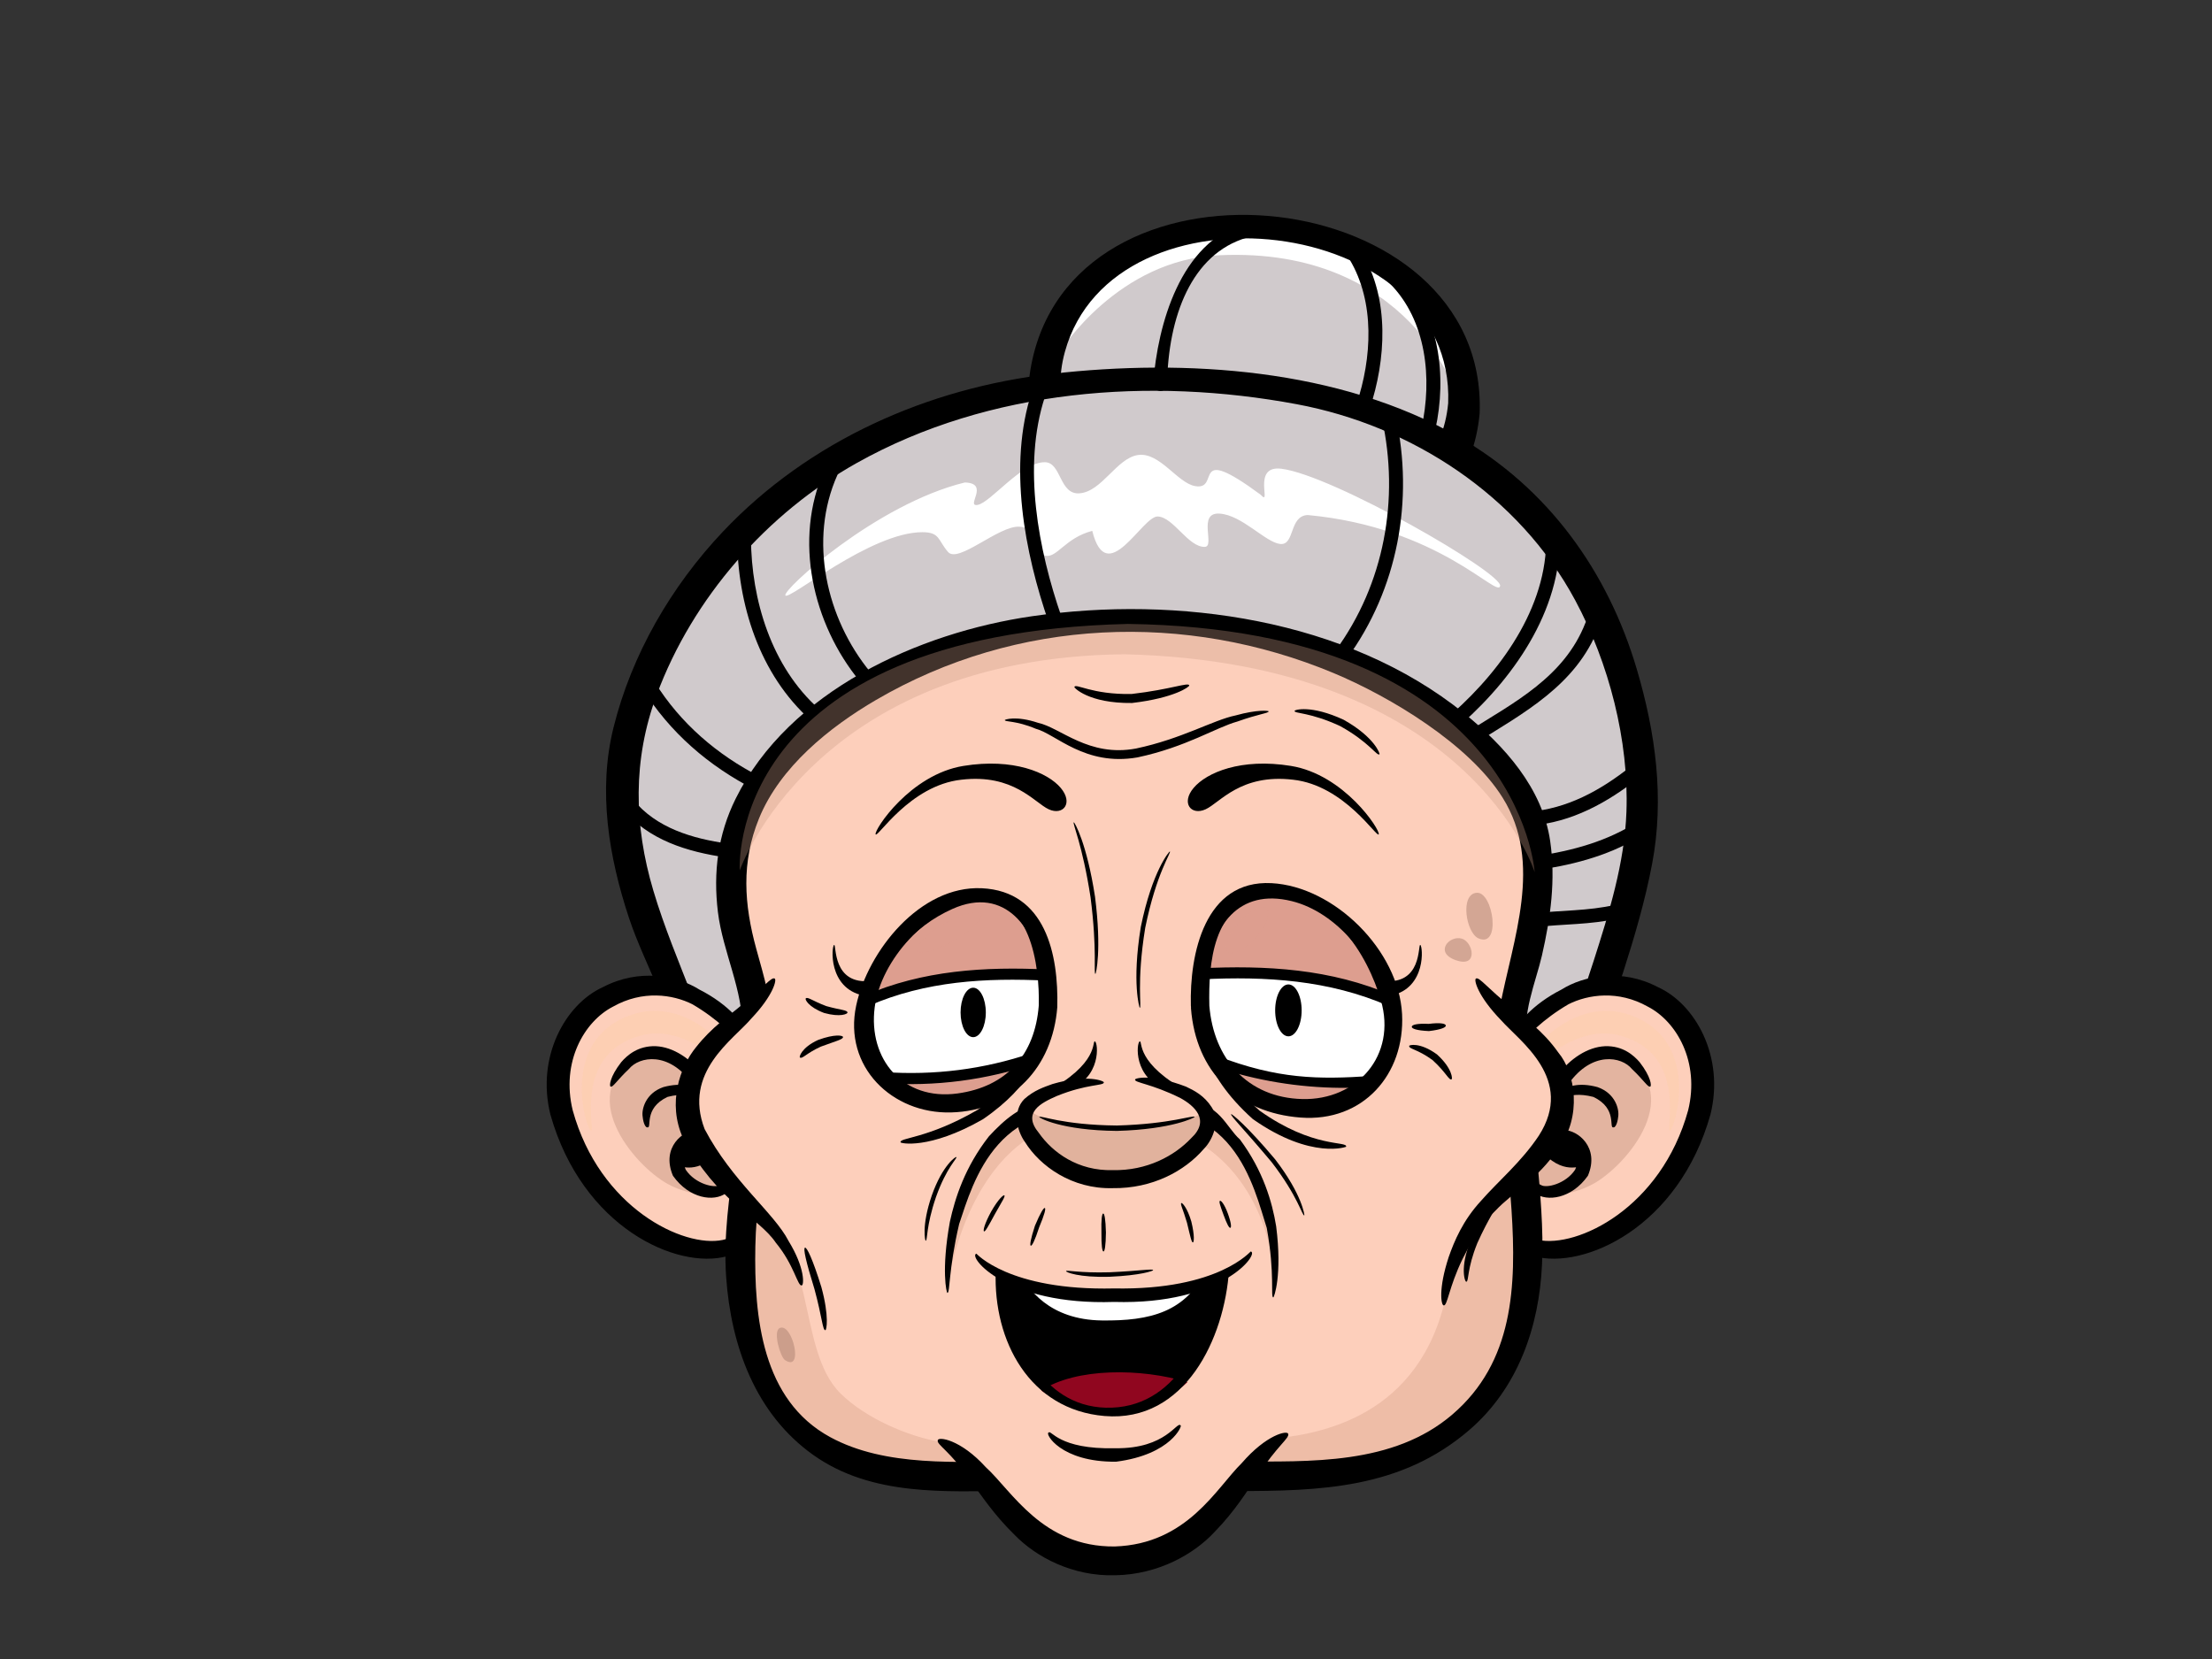 <?xml version="1.0" encoding="utf-8"?>
<!-- Generator: Adobe Illustrator 17.0.0, SVG Export Plug-In . SVG Version: 6.00 Build 0)  -->
<!DOCTYPE svg PUBLIC "-//W3C//DTD SVG 1.1//EN" "http://www.w3.org/Graphics/SVG/1.1/DTD/svg11.dtd">
<svg version="1.1" id="Layer_1" xmlns="http://www.w3.org/2000/svg" xmlns:xlink="http://www.w3.org/1999/xlink" x="0px" y="0px"
	 width="800px" height="600px" viewBox="0 0 800 600" enable-background="new 0 0 800 600" xml:space="preserve">
<rect x="0" y="0" width="800" height="600" fill="#333333" stroke="none"/>
<g>
	<g>
		<g>
			<path fill="#D0CACC" d="M529.445,149.009c-1.924,31.153-37.46,54.317-79.364,51.724c-41.908-2.586-74.322-29.941-72.398-61.098
				c1.925-31.153,31.894-58.688,79.615-55.736C505.009,86.843,531.367,117.852,529.445,149.009z"/>
			<path fill="#FFFFFF" d="M383.582,126.859c0,0,20.787-33.081,57.379-34.545c69.091-3.22,86.069,50.94,86.069,50.94
				s-2.927-56.208-70.552-60.6C388.852,78.263,383.582,126.859,383.582,126.859z"/>
			<g>
				<path fill="none" d="M529.445,149.009c-1.924,31.153-37.46,54.317-79.364,51.724c-41.908-2.586-74.322-29.941-72.398-61.098
					c1.925-31.153,31.894-58.688,79.615-55.736C505.009,86.843,531.367,117.852,529.445,149.009z"/>
				<path d="M373.463,129.652c-20.026,88.211,153.489,107.786,161.668,19.896C538.346,66.163,391.544,49.982,373.463,129.652z
					 M443.528,191.716c-31.544-3.59-68.267-28.649-58.387-64.496c17.572-63.745,141.254-49.879,138.612,18.603
					C520.245,183.592,475.01,195.296,443.528,191.716z"/>
			</g>
		</g>
		<g>
			<path fill="#D0CACC" d="M251.664,384.738c-0.84-20.215-36.221-70.761-24.427-119.615c11.792-48.86,63.18-126.171,186.166-126.171
				c124.168,0,167.631,57.938,179.427,132.911c7.303,46.418-20.213,90.134-17.692,107.824"/>
			<path fill="#D0CACC" d="M280.303,296.145c-21.385-0.75-43.419-10.028-53.53-28.831c-10.247,48.17,24.063,97.511,24.891,117.424
				l33.405-0.522C283.981,354.65,277.492,325.904,280.303,296.145z"/>
			<path fill="#D0CACC" d="M592.83,271.862c-0.76-4.828-1.654-9.581-2.687-14.257c-5.985,16.421-25.237,25.135-43.611,27.995
				c21.666,27.768-0.438,63.625-8.197,94.66l36.802-0.574C572.617,361.996,600.133,318.28,592.83,271.862z"/>
			<path fill="#FFFFFF" d="M284.052,215.358c1.238,1.906,30.748-22.884,49.529-22.884c6.418,0,5.572,2.86,9.286,7.15
				c3.715,4.292,18.406-9.646,25.885-9.143c7.479,0.5,5.194,9.786,9.404,10.524c4.205,0.736,7.082-6.432,16.87-9.016
				c5.3,21.236,18.058-5.457,23.725-5.195c5.665,0.263,10.996,11.144,16.979,10.989c3.852-0.104-2.804-12.563,5.342-12.034
				c8.153,0.522,16.653,10.468,21.968,10.991c5.318,0.522,3.14-10.235,9.927-10.47c47.561,4.41,68.787,30.354,69.574,25.636
				c0.785-4.717-60.536-40.095-79.141-42.386c-10.915-1.344-3.193,14.131-7.441,9.421c-25.875-19.102-14.209-1.443-23.741-3.138
				c-6.376-1.134-12.759-12.301-20.553-11.253c-7.797,1.047-13.096,13.275-21.263,13.868c-7.297,0.529-6.523-11.08-12.4-11.249
				c-8.416-0.249-19.717,14.632-24.449,15.439c-4.459,0.756,4.602-7.853-4.609-8.115
				C316.861,182.331,282.814,213.45,284.052,215.358z"/>
			<g>
				<path fill="none" d="M251.664,384.738c-0.84-20.215-36.221-70.761-24.427-119.615c11.792-48.86,63.18-126.171,186.166-126.171
					c124.168,0,167.631,57.938,179.427,132.911c7.303,46.418-20.213,90.134-17.692,107.824"/>
				<path d="M591.972,242.026c-10.466-35.436-32.127-65.488-64.398-84.005c-43.224-24.799-98.795-28.333-147.263-22.816
					c-44.721,5.088-87.723,24.152-118.836,57.046c-18.696,19.768-33.022,44.399-39.594,70.89
					c-5.689,22.909-1.712,46.743,5.588,68.809c5.688,17.207,17.136,35.543,18.572,53.782c0.577,7.343,11.824,5.293,11.25-1.984
					c-0.629-7.948-3.904-15.656-6.768-23.009c-4.979-12.794-10.289-25.406-14.215-38.576c-7.11-23.843-7.482-47.435,1.168-70.791
					c13.054-35.247,39.956-65.782,72.519-84c47.848-26.767,106.085-31.057,158.948-21.192
					c41.599,7.757,80.365,32.995,100.742,70.902c12.22,22.728,19.462,50.735,18.537,76.508
					c-0.663,18.565-6.294,36.566-11.916,54.118c-3.365,10.501-7.844,21.75-6.792,32.97c0.687,7.337,11.938,5.291,11.253-1.984
					c-0.84-8.916,3.594-18.721,6.256-27.023c4.136-12.915,7.944-25.862,10.479-39.204
					C602.021,288.686,598.763,265.008,591.972,242.026z"/>
			</g>
		</g>
		<g>
			<g>
				<g>
					<path fill="#FDCFBB" d="M274.04,382.939c-15.119-25.504-44.521-32.536-61.583-17.185c-28.647,28.506,5.67,82.664,41.376,86.169
						c10.233,0.999,21.675-3.567,24.389-18.06L274.04,382.939z"/>
					<path opacity="0.5" fill="#CA9A86" d="M241.657,428.283c-12.471-6.73-34.992-33.555-9.508-47.299
						c11.338-6.118,26.157,14.578,28.565,25.09c1.076,4.672,5.116,12.965,4.824,17.416
						C264.744,435.553,249.657,432.62,241.657,428.283z"/>
					<g>
						<g>
							<g>
								<path d="M278.224,433.858c-1.885-1.501-1.405,10.873-16.817,14.58c-14.146,2.993-44.512-11.494-54.277-46.874
									c-4.286-17.485,4.162-32.191,14.642-37.534c10.597-5.954,21.48-4.434,28.651-0.821
									c18.405,10.771,23.355,24.236,24.72,22.996c0.393,0.133-0.736-17.42-22.227-28.329c-8.011-5.033-21.722-7.78-34.923-0.84
									c-13.406,6.076-24.148,25.066-18.934,46.047c11.526,40.885,45.794,56.195,63.867,51.251
									c9.438-2.651,13.842-9.465,14.862-13.78C278.982,436.178,278.688,433.956,278.224,433.858z"/>
							</g>
						</g>
					</g>
				</g>
				<path fill="none" d="M220.812,392.967c19.125-38.181,58.162,23.947,25.45,28.722"/>
				<g>
					<path fill="none" d="M257.57,412.293c-7.263-5.713-14.714,3.231-12.723,10.212c2.186,7.652,18.507,13.266,19.048,2.998"/>
					<path d="M220.817,392.967c0.786,0.445,2.314-2.26,6.621-6.334c3.792-4.659,14.48-6.419,22.786,5.15
						c5.083,6.819,6.661,13.546,6.106,18.468c-0.849-0.672-2.218-1.288-4.37-1.519c-4.727-0.062-12.981,6.127-8.576,16.499
						c5.981,8.437,14.877,9.416,19.062,6.365c3.802-3.658,1.559-6.322,1.448-6.092c-1.034-0.345-1.212,2.091-3.574,3.083
						c-1.797,1.228-8.838-0.325-12.308-5.526c-0.143-0.303-0.259-0.6-0.354-0.892c1.625,0.176,4.776,0.38,8.681-2.364
						c6.476-4.501,7.374-18.715-1.912-30.851c-4.569-6.06-10.925-10.299-17.245-10.581c-6.435-0.223-10.374,3.303-12.505,5.767
						C220.487,389.542,220.336,392.751,220.817,392.967z"/>
				</g>
				<g>
					<path fill="none" d="M255.545,398.781c-3.402-7.572-24.784-6.966-21.463,8.947"/>
					<g>
						<g>
							<path d="M234.082,407.729c1.935,0.491-1.601-6.781,7.338-11.017c10.347-2.676,13.34,2.795,14.129,2.07
								c1.847,0.592-2.155-9.303-15.65-5.615c-6.485,2.257-7.896,8.069-7.478,10.661
								C232.715,406.702,233.638,407.807,234.082,407.729z"/>
						</g>
					</g>
				</g>
			</g>
			<path opacity="0.6" fill="#FDCFAD" d="M265.263,385.45c1.265-3.828-16.645-26.051-37.594-18.172
				c-25.57,9.347-15.664,41.432-13.904,41.648c1.754,0.231-6.638-27.348,17.591-34.3
				C249.418,369.444,264.004,389.289,265.263,385.45z"/>
		</g>
		<g>
			<g>
				<g>
					<path fill="#FDCFBB" d="M543.628,382.939c15.118-25.504,44.519-32.536,61.579-17.185c28.651,28.506-5.665,82.664-41.374,86.169
						c-10.23,0.999-21.673-3.567-24.385-18.06L543.628,382.939z"/>
					<path opacity="0.5" fill="#CA9A86" d="M576.008,428.283c12.474-6.73,34.996-33.555,9.508-47.299
						c-11.333-6.118-26.152,14.578-28.565,25.09c-1.074,4.672-5.113,12.965-4.822,17.416
						C552.923,435.553,568.009,432.62,576.008,428.283z"/>
					<g>
						<g>
							<g>
								<path d="M539.444,433.858c1.884-1.501,1.405,10.873,16.82,14.58c14.142,2.993,44.506-11.494,54.277-46.874
									c4.284-17.485-4.165-32.191-14.644-37.534c-10.597-5.954-21.481-4.434-28.651-0.821
									c-18.407,10.771-23.354,24.236-24.719,22.996c-0.396,0.133,0.734-17.42,22.224-28.329c8.017-5.033,21.726-7.78,34.923-0.84
									c13.41,6.076,24.148,25.066,18.934,46.047c-11.524,40.885-45.791,56.195-63.865,51.251
									c-9.434-2.651-13.84-9.465-14.867-13.78C538.684,436.178,538.979,433.956,539.444,433.858z"/>
							</g>
						</g>
					</g>
				</g>
				<path fill="none" d="M596.857,392.967c-19.126-38.181-58.163,23.947-25.451,28.722"/>
				<g>
					<path fill="none" d="M560.096,412.293c7.261-5.713,14.713,3.231,12.725,10.212c-2.186,7.652-18.507,13.266-19.048,2.998"/>
					<path d="M592.992,384.14c-2.131-2.464-6.074-5.991-12.507-5.767c-6.321,0.282-12.679,4.521-17.247,10.581
						c-9.283,12.136-8.385,26.351-1.91,30.851c3.903,2.744,7.056,2.54,8.68,2.364c-0.095,0.292-0.213,0.589-0.353,0.892
						c-3.472,5.2-10.513,6.754-12.309,5.526c-2.364-0.992-2.54-3.429-3.574-3.083c-0.113-0.229-2.357,2.435,1.446,6.092
						c4.19,3.051,13.083,2.071,19.064-6.365c4.403-10.372-3.848-16.56-8.576-16.499c-2.151,0.231-3.521,0.847-4.372,1.519
						c-0.552-4.922,1.027-11.649,6.109-18.468c8.302-11.569,18.99-9.808,22.786-5.15c4.31,4.074,5.833,6.779,6.623,6.334
						C597.333,392.751,597.182,389.542,592.992,384.14z"/>
				</g>
				<g>
					<path fill="none" d="M562.122,398.781c3.403-7.572,24.788-6.966,21.465,8.947"/>
					<g>
						<g>
							<path d="M583.587,407.729c-1.939,0.491,1.603-6.781-7.339-11.017c-10.348-2.676-13.341,2.795-14.126,2.07
								c-1.853,0.592,2.15-9.303,15.648-5.615c6.485,2.257,7.893,8.069,7.477,10.661
								C584.953,406.702,584.032,407.807,583.587,407.729z"/>
						</g>
					</g>
				</g>
			</g>
			<path opacity="0.6" fill="#FDCFAD" d="M552.408,385.45c-1.27-3.828,16.64-26.051,37.589-18.172
				c25.575,9.347,15.663,41.432,13.907,41.648c-1.757,0.231,6.636-27.348-17.594-34.3
				C568.244,369.444,553.664,389.289,552.408,385.45z"/>
		</g>
		<g>
			<path fill="#FDCFBB" d="M273.837,373.587c1.455-21.134-18.946-46.638-4.372-79.437c14.573-32.79,62.671-68.499,138.461-68.499
				c75.788,0,132.251,36.433,144.643,69.231c12.385,32.79-10.55,68.499-4.724,85.261c0,35.712,13.088,85.995-4.955,113.686
				c-25.684,48.825-92.067,40.367-95.61,40.076h-89.638c-4.555-0.125-62.052,8.605-81.941-38.821
				C256.756,449.896,278.208,414.394,273.837,373.587z"/>
			<path opacity="0.49" fill="#DEA993" d="M343.62,459.814c8.805-39.139,29.354-48.597,29.354-48.597l61.317,2.609
				c0,0,23.485,12.067,26.747,48.596c-0.979-42.073-23.483-57.404-23.483-57.404l-68.168-0.978
				C369.386,404.042,345.577,413.827,343.62,459.814z"/>
			<path opacity="0.49" fill="#DEA993" d="M523.986,463.399c-7.628,47.673-44.357,54.796-61.97,56.753
				c-17.614,1.957-81.937,8.933-121.984,1.305c-11.442-1.906-26.801-8.427-35.935-17.382c-16.67-16.344-7.548-55.588-34.808-71.26
				c-2.436,19.586-3.041,39.722,6.412,62.27c19.889,47.426,77.385,38.695,81.941,38.821h89.638
				c3.543,0.291,69.927,8.749,95.61-40.076c13.422-20.6,9.617-53.701,6.786-84.005C542.035,415.464,525.422,454.784,523.986,463.399
				z"/>
			<g>
				<path fill="none" d="M273.837,373.587c1.455-21.134-18.946-46.638-4.372-79.437c14.573-32.79,62.671-68.499,138.461-68.499
					c75.788,0,132.251,36.433,144.643,69.231c12.385,32.79-10.55,68.499-4.724,85.261c0,35.712,13.088,85.995-4.955,113.686
					c-25.684,48.825-92.067,40.367-95.61,40.076h-89.638c-4.555-0.125-62.052,8.605-81.941-38.821
					C256.756,449.896,278.208,414.394,273.837,373.587z"/>
				<path d="M554.024,398.109c-0.549-6.685,0.411-14.28-1.388-20.701c-2.689-9.619,2.909-22.558,5.022-31.822
					c3.143-13.751,5.02-27.332,2.985-41.394c-2.78-19.23-16.611-34.522-31.153-46.238c-42.46-34.211-103.821-42.704-156.305-35.08
					c-40.919,5.942-87.782,27.003-107.107,65.949c-6.464,13.032-8.18,26.692-6.435,41.032c1.77,14.553,9.288,28.418,8.842,43.222
					c-0.012,0.329,0.025,0.636,0.065,0.938c0,0.171-0.024,0.327-0.006,0.503c2.624,29.398-7.975,57.996-5.917,87.372
					c1.743,24.904,10.599,49.496,31.538,64.341c21.331,15.125,48.164,13.028,70.661,13.028c27.317,0,54.631,0,81.947,0
					c30.619,0,59.762-0.776,84.485-21.959c17.725-15.18,25.409-37.382,26.432-60.053c0.585-12.93-0.656-25.983-1.824-38.845
					C555.247,411.633,554.589,404.876,554.024,398.109z M542.98,393.47c0.818,14.703,2.707,29.336,3.676,44.028
					c1.813,27.733,0.738,55.121-21.394,74.079c-21.436,18.359-51.5,16.978-77.752,16.978c-26.296,0-52.59,0-78.883,0
					c-22.004,0-48.257,2.2-68.479-8.854c-24.453-13.368-27.481-43.089-26.967-68.993c0.517-26.027,8.144-51.062,6.004-77.247
					c0.185-10.433-2.889-20.218-5.64-30.203c-4.464-16.204-5.51-31.373,0.959-47.245c7.602-18.643,25.47-33.021,42.321-42.864
					c50.973-29.772,112.137-31.996,165.482-9.727c20.565,8.584,49.12,25.796,61.145,45.079c14.789,23.705,3.663,51.128-1.052,75.992
					C540.589,374.039,542.44,383.869,542.98,393.47z"/>
			</g>
		</g>
		<g>
			<path fill="#FDCFBB" d="M339.143,520.924c18.31,6.568,27.096,44.526,64.185,43.587c37.086-0.941,44.26-37.018,62.565-45.938"/>
			<g>
				<path fill="none" d="M339.143,520.924c18.31,6.568,27.096,44.526,64.185,43.587c37.086-0.941,44.26-37.018,62.565-45.938"/>
				<g>
					<g>
						<path d="M465.892,518.573c0.587,1.519-4.112,4.412-11.064,15.19c-3.68,5.239-7.973,12.52-15.621,20.345
							c-7.339,7.906-20.207,15.323-35.784,15.606c-15.714,0.489-28.826-6.776-36.329-14.447
							c-7.83-7.622-12.358-14.758-16.183-19.873c-7.257-10.597-12.177-12.877-11.769-14.474c0.063-1.428,8.12-0.485,17.383,9.71
							c9.422,8.557,20.502,28.938,46.636,28.673c26.29-0.867,36.774-21.181,45.906-30.126
							C458.019,518.809,465.618,517.225,465.892,518.573z"/>
					</g>
				</g>
			</g>
		</g>
		<g>
			<path d="M362.628,460.028c0,0.004-2.16,49.66,39.894,49.66c36.498,0,39.47-50.721,39.47-50.721L362.628,460.028z"/>
			<path fill="#90061F" d="M376.561,502.912c5.862,3.996,14.174,6.776,25.961,6.776c12.509,0,21.079-4.246,26.94-9.819
				C412.884,494.792,389.197,494.577,376.561,502.912z"/>
			<g>
				<path fill="none" d="M362.628,460.028c0,0.004-2.16,49.66,39.894,49.66c36.498,0,39.47-50.721,39.47-50.721L362.628,460.028z"/>
				<path d="M442.233,456.46c-26.456,0.354-52.909,0.707-79.366,1.065c-0.207,0.004-0.404,0.024-0.59,0.065
					c-1.096,0.062-2.105,0.767-2.157,2.2c-0.935,25.237,12.282,50.066,39.363,52.33c29.131,2.433,43.422-28.131,45.017-52.915
					C444.58,457.951,443.634,456.44,442.233,456.46z M399.892,509.113c-23.507-0.634-34.761-25.542-34.788-46.614
					c24.716-0.325,49.431-0.658,74.147-0.987C437.034,483.806,425.145,509.795,399.892,509.113z"/>
			</g>
		</g>
		<g>
			<path fill="#FFFFFF" d="M398.492,478.491c17.612,0.214,31.196-2.969,38.916-19.46l-69.789,0.93
				C371.769,468.861,380.879,478.277,398.492,478.491z"/>
			<path d="M398.481,479.421c18.148,0.222,31.857-3.094,39.77-19.996l0.629-1.344l-1.485,0.02l-69.789,0.93l-1.438,0.02l0.608,1.303
				C370.048,467.371,378.517,479.178,398.481,479.421z M367.633,460.891l69.788-0.93l-0.856-1.325
				c-7.49,15.999-20.632,19.137-38.062,18.924c-18.946-0.231-26.953-11.373-30.04-17.992L367.633,460.891z"/>
		</g>
		<g>
			<path fill="none" d="M342.637,467.6c-0.875-49.394,28.95-66.436,28.95-66.436h62.649c0,0,31.873,20.758,26.276,68.061"/>
			<g>
				<g>
					<path d="M460.512,469.224c-1.096-0.04,0.676-8.28-2.367-25.119c-4.592-14.107-11.947-50.72-54.762-40.5
						c-42.546-9.837-51.484,24.252-56.491,39.064c-3.913,16.69-3.232,24.975-4.255,24.93c-0.305,0.055-2.277-8.173,0.898-25.726
						c1.88-8.616,5.435-19.786,14.131-30.91c5.616-6.049,11.646-11.329,19.565-12.198c8.064-0.033,16.774-0.045,26.152-0.045
						c9.376,0,18.088,0.013,26.151,0.045c11.257-0.216,13.828,8.833,18.915,13.35c8.397,11.32,11.671,22.646,13.09,31.373
						C463.815,461.262,460.732,469.339,460.512,469.224z"/>
				</g>
			</g>
		</g>
		<g>
			<path fill="#FFFFFF" d="M379.031,364.002c-1.126,25.151-19.152,35.052-37.385,35.052c-18.236,0-32.209-14.018-28.649-35.052
				c3.228-19.081,23.518-39.413,41.752-39.413C372.985,324.588,380.048,341.354,379.031,364.002z"/>
			<g>
				<path fill="#DD9E8F" d="M378.782,352.647c-1.583-16.673-9.008-28.059-24.034-28.059c-17.57,0-37.045,18.881-41.327,37.333
					C334,352.427,356.845,351.437,378.782,352.647z"/>
				<g>
					<path fill="none" d="M378.782,352.647c-1.583-16.673-9.008-28.059-24.034-28.059c-17.57,0-37.045,18.881-41.327,37.333
						C334,352.427,356.845,351.437,378.782,352.647z"/>
					<path d="M380.768,352.296c-1.739-14.549-9.137-30.646-26.368-29.696c-20.642,1.143-37.634,19.542-42.867,38.621
						c-0.464,1.688,1.046,3.263,2.756,2.522c20.519-8.925,42.212-10.168,64.302-9.085c2.594,0.124,2.974-3.89,0.381-4.019
						c-22.786-1.108-45.252,0.258-66.418,9.458c0.922,0.843,1.84,1.684,2.756,2.524c4.144-15.089,14.846-27.484,29.115-33.879
						c19.162-8.602,30.354,7.375,32.37,24.255C377.107,355.582,381.073,354.869,380.768,352.296z"/>
				</g>
			</g>
			<g>
				<path fill="#DD9E8F" d="M319.458,389.731c5.329,5.933,13.236,9.323,22.188,9.323c12.725,0,25.328-4.842,32.179-16.308
					C356.252,388.946,337.911,391.279,319.458,389.731z"/>
				<g>
					<path fill="none" d="M319.458,389.731c5.329,5.933,13.236,9.323,22.188,9.323c12.725,0,25.328-4.842,32.179-16.308
						C356.252,388.946,337.911,391.279,319.458,389.731z"/>
					<path d="M317.92,391.037c16.515,16.413,44.958,11.664,57.556-7.13c1.21-1.81-0.688-3.596-2.519-2.978
						c-17.369,5.835-35.018,8.055-53.312,6.792c-2.592-0.174-2.971,3.839-0.379,4.021c19.012,1.308,37.353-1.097,55.421-7.172
						c-0.839-0.994-1.676-1.988-2.518-2.98c-11.048,16.482-36.437,21.486-51.176,6.839
						C319.166,386.611,316.072,389.2,317.92,391.037z"/>
				</g>
			</g>
			<g>
				<path fill="none" d="M379.031,364.002c-1.126,25.151-19.152,35.052-37.385,35.052c-18.236,0-32.209-14.018-28.649-35.052
					c3.228-19.081,23.518-39.413,41.752-39.413C372.985,324.588,380.048,341.354,379.031,364.002z"/>
				<path d="M355.068,321.243c-22.304-1.045-41.232,22.758-45.418,42.44c-4.706,22.15,13.025,39.206,34.281,38.646
					c22.244-0.58,36.753-16.475,38.445-38.009C382.901,345.101,378.087,322.319,355.068,321.243z M346.253,395.471
					c-19.659,2.667-32.314-12.39-29.908-31.149c2.207-17.247,19.353-35.863,36.066-38.508c20.235-3.212,23.659,23.656,23.273,37.871
					C374.281,381.54,364.038,393.056,346.253,395.471z"/>
			</g>
		</g>
		<g>
			<path fill="#FDCFBB" d="M399.221,391.459c-13.836-0.716-26.058,5.495-28.02,9.478c-3.669,7.43,7.499,17.538,12.679,20.82
				c8.994,5.693,22.097,6.107,32.591,2.765c6.619-2.104,21.529-11.247,20.333-20.004c-1.15-8.396-15.596-13.123-26.296-14.077
				L399.221,391.459z"/>
			<path opacity="0.55" fill="#CA9A86" d="M436.137,402.319c-20.522,8.458-53.575,7.706-64.926-1.405
				c-0.002,0.004-0.005,0.011-0.009,0.022c-3.669,7.43,7.499,17.538,12.679,20.82c8.994,5.693,22.097,6.107,32.591,2.765
				c6.619-2.104,21.529-11.247,20.333-20.004C436.7,403.749,436.449,403.026,436.137,402.319z"/>
			<g>
				<path fill="none" d="M399.221,391.459c-13.836-0.716-26.058,5.495-28.02,9.478c-3.669,7.43,7.499,17.538,12.679,20.82
					c8.994,5.693,22.097,6.107,32.591,2.765c6.619-2.104,21.529-11.247,20.333-20.004c-1.15-8.396-15.596-13.123-26.296-14.077"/>
				<g>
					<g>
						<path d="M410.509,390.441c-0.005-0.554,6.097-2.137,18.403,2.546c2.965,1.401,6.57,3.194,9.309,7.452
							c3.131,4.69,0.649,11.616-2.92,15.168c-6.812,7.886-18.511,14.318-32.937,14.102c-14.611,0.387-26.223-7.933-31.648-16.655
							c-2.998-4.152-4.57-11.187-0.253-15.572c3.618-3.223,7.113-4.312,10.207-5.437c12.622-3.698,18.712-1.039,18.552-0.587
							c0.036,1.29-5.996,0.476-16.954,4.901c-5.727,2.517-12.725,5.953-6.543,13.388c5.026,7.152,14.172,13.789,26.692,13.448
							c12.418,0.267,22.368-5.182,28.369-11.54c7.032-6.532,1.165-11.771-3.907-14.543
							C416.396,391.899,410.29,391.606,410.509,390.441z"/>
					</g>
				</g>
			</g>
		</g>
		<g>
			<path d="M377.927,395.193c19.877-10.595,16.894-18.783,18.058-18.548c1.166,0.24,2.606,13.45-10.08,17.629L377.927,395.193z"/>
		</g>
		<g>
			<path d="M430.266,395.193c-19.875-10.595-16.895-18.783-18.057-18.548c-1.167,0.24-2.601,13.45,10.08,17.629L430.266,395.193z"/>
		</g>
		<g>
			<path fill="none" d="M375.868,403.975c0,0,24.148,9.176,56.189,0"/>
			<g>
				<g>
					<path d="M432.057,403.975c0.133,0.109-7.915,4.468-28.105,5.035c-20.219-0.191-28.314-4.799-28.084-5.035
						c0.178-0.761,8.273,2.898,28.068,3.082C423.694,406.509,431.865,403.064,432.057,403.975z"/>
				</g>
			</g>
		</g>
		<g>
			<path fill="#FDCFBB" d="M353.122,453.403c0,0,5.537,15.025,49.43,15.025c43.895,0,49.824-15.815,49.824-15.815"/>
			<g>
				<path fill="none" d="M353.122,453.403c0,0,5.537,15.025,49.43,15.025c43.895,0,49.824-15.815,49.824-15.815"/>
				<g>
					<g>
						<path d="M452.375,452.613c3.165,0.689-10.123,19.379-49.466,18.247c-39.184,1.339-52.995-16.526-49.788-17.456
							c-0.108-0.209,11.548,13.459,49.778,12.578C441.153,466.68,452.413,452.24,452.375,452.613z"/>
					</g>
				</g>
			</g>
		</g>
		<g>
			<path fill="none" d="M355.885,445.35c0,0,2.944-7.379,7.363-13.037"/>
			<g>
				<g>
					<path d="M363.248,432.313c0.398,0.316-0.818,2.188-3.374,6.683c-2.474,4.554-3.549,6.53-3.988,6.354
						c-0.394-0.151,0.026-2.471,2.568-7.147C361.087,433.57,362.956,432.051,363.248,432.313z"/>
				</g>
			</g>
		</g>
		<g>
			<path fill="none" d="M377.883,436.89c-1.925,4.466-3.914,8.889-5.072,13.639"/>
			<g>
				<g>
					<path d="M372.81,450.529c-0.436-0.1-0.116-2.304,1.49-7.221c1.984-4.715,3.172-6.596,3.582-6.418
						c0.413,0.18-0.099,2.337-2.066,7.008C374.275,448.659,373.245,450.627,372.81,450.529z"/>
				</g>
			</g>
		</g>
		<g>
			<path fill="none" d="M398.986,438.883c0.333,4.515,0.104,9.172,0.104,13.735"/>
			<g>
				<g>
					<path d="M399.09,452.618c-0.451,0-0.794-2.068-0.741-6.876c-0.124-4.746,0.19-6.823,0.638-6.859
						c0.451-0.04,0.867,2.019,0.989,6.87C399.921,450.551,399.538,452.618,399.09,452.618z"/>
				</g>
			</g>
		</g>
		<g>
			<path fill="none" d="M427.259,435.095c2.533,4.288,3.581,9.343,4.185,14.24"/>
			<g>
				<g>
					<path d="M431.443,449.335c-0.527,0.065-0.943-2.166-2.155-7.125c-1.424-4.89-2.549-6.803-2.03-7.116
						c0.225-0.185,2.095,1.517,3.603,6.687C432.124,446.973,431.806,449.293,431.443,449.335z"/>
				</g>
			</g>
		</g>
		<g>
			<path fill="none" d="M441.195,434.301c1.717,3.056,3.78,9.757,3.78,9.757"/>
			<g>
				<g>
					<path d="M444.975,444.058c-0.436,0.136-1.21-1.268-2.457-4.672c-1.25-3.403-1.728-4.837-1.323-5.086
						c0.356-0.229,1.57,1.036,2.849,4.517C445.316,442.292,445.398,443.927,444.975,444.058z"/>
				</g>
			</g>
		</g>
		<g>
			<path fill="none" d="M385.558,459.721c0,0,10.533,3.158,31.489-0.354"/>
			<g>
				<g>
					<path d="M417.047,459.367c0.06,0.273-4.559,1.902-15.724,2.391c-11.205,0.329-15.928-1.679-15.765-2.037
						c0.119-0.5,4.721,0.732,15.719,0.414C412.24,459.65,416.95,458.756,417.047,459.367z"/>
				</g>
			</g>
		</g>
		<g>
			<path fill="none" d="M379.234,518.126c4.684,5.974,28.095,16.159,47.764-2.573"/>
			<g>
				<g>
					<path d="M426.999,515.553c0.676-0.207-3.205,10.499-23.349,13.092c-20.184,0.203-25.841-10.332-24.416-10.519
						c0.874-1.288,3.537,6.156,24.124,5.646C421.856,524.037,425.74,513.674,426.999,515.553z"/>
				</g>
			</g>
		</g>
		<g>
			<path d="M356.535,366.164c0,4.937-2.041,8.941-4.563,8.941c-2.524,0-4.569-4.005-4.569-8.941c0-4.939,2.045-8.945,4.569-8.945
				C354.494,357.219,356.535,361.225,356.535,366.164z"/>
		</g>
		<g>
			<path fill="#FFFFFF" d="M434.043,364.113c1.188,26.392,20.096,36.78,39.233,36.78c19.133,0,33.8-14.711,30.063-36.78
				c-3.389-20.027-24.681-41.361-43.82-41.361C440.392,322.751,432.98,340.342,434.043,364.113z"/>
			<g>
				<path fill="#DD9E8F" d="M434.305,352.198c1.664-17.498,9.456-29.447,25.215-29.447c18.443,0,38.879,19.809,43.371,39.173
					C481.295,351.962,457.327,350.925,434.305,352.198z"/>
				<g>
					<path fill="none" d="M434.305,352.198c1.664-17.498,9.456-29.447,25.215-29.447c18.443,0,38.879,19.809,43.371,39.173
						C481.295,351.962,457.327,350.925,434.305,352.198z"/>
					<path d="M436.313,352.389c2.068-17.316,11.502-31.293,30.882-26.48c16.341,4.059,29.472,20.789,33.713,36.364
						c0.894-0.745,1.788-1.49,2.682-2.239c-22.166-9.667-45.753-10.997-69.636-9.825c-2.593,0.125-1.861,4.095,0.7,3.976
						c23.169-1.147,46.016,0.243,67.541,9.628c1.33,0.58,3.08-0.787,2.685-2.237c-4.83-17.716-20.314-37.307-39.597-40.262
						c-20.714-3.174-30.744,11.96-32.984,30.693C431.988,354.597,436.004,354.962,436.313,352.389z"/>
				</g>
			</g>
			<g>
				<path fill="#DD9E8F" d="M496.56,391.11c-5.587,6.223-13.889,9.783-23.283,9.783c-13.353,0-26.583-5.082-33.768-17.113
					C457.953,390.289,477.196,392.733,496.56,391.11z"/>
				<g>
					<path fill="none" d="M496.56,391.11c-5.587,6.223-13.889,9.783-23.283,9.783c-13.353,0-26.583-5.082-33.768-17.113
						C457.953,390.289,477.196,392.733,496.56,391.11z"/>
					<path d="M498.457,390.867c-0.198-1.208-1.408-2.213-2.566-1.721c-19.055,1.296-33.844,1.147-55.683-7.255
						c-2.022-0.779-3.318,1.572-2.24,3.194c12.845,19.331,42.508,24.466,59.619,7.822
						C498.388,392.54,498.642,391.69,498.457,390.867z M445.289,387.678c14.84,4.268,29.892,6.143,45.342,5.704
						C476.62,402.841,457.029,399.603,445.289,387.678z"/>
				</g>
			</g>
			<g>
				<path fill="none" d="M434.043,364.113c1.188,26.392,20.096,36.78,39.233,36.78c19.133,0,33.8-14.711,30.063-36.78
					c-3.389-20.027-24.681-41.361-43.82-41.361C440.392,322.751,432.98,340.342,434.043,364.113z"/>
				<path d="M507.077,366.786c-1.17-23.011-24.481-46.198-47.234-47.383c-24.183-1.257-29.668,25.771-29.147,44.394
					c0.004,0.136,0.033,0.254,0.047,0.382c-0.007,0.173-0.025,0.338-0.007,0.52c1.759,22.867,16.791,37.747,39.617,39.479
					C492.991,405.892,508.173,388.512,507.077,366.786z M470.987,397.486c-19.927-0.496-32.058-14.673-33.61-33.748
					c-0.356-15.23,1.363-36.784,19.678-39.359c24.303-2.001,37.625,21.13,42.373,37.449
					C505.218,381.749,490.767,397.977,470.987,397.486z"/>
			</g>
		</g>
		<g>
			<ellipse cx="465.97" cy="365.415" rx="4.79" ry="9.385"/>
		</g>
		<g>
			<path fill="none" d="M374.99,380.853c0,0-11.654,27.604-49.295,32.263"/>
			<g>
				<g>
					<path d="M325.695,413.116c-0.395-1.721,9.634-1.197,27.71-11.629c17.296-11.818,20.3-21.51,21.585-20.634
						c0.719-0.14-0.951,11.224-19.49,23.932C336.083,415.925,325.464,413.498,325.695,413.116z"/>
				</g>
			</g>
		</g>
		<g>
			<path fill="none" d="M435.219,374.399c0,0,9.32,38.714,51.62,40.327"/>
			<g>
				<g>
					<path d="M486.839,414.726c0.643-0.12-12.412,4.984-33.739-9.999c-19.255-17.298-18.285-30.804-17.881-30.328
						c1.632-0.907,2.498,11.373,20.313,27.274C475.003,415.495,487.4,412.549,486.839,414.726z"/>
				</g>
			</g>
		</g>
		<g>
			<path d="M500.147,354.74c14.331,1.712,12.594-13.331,13.517-12.99c0.925,0.34,2.315,15.548-10.511,18.292L500.147,354.74z"/>
		</g>
		<g>
			<path d="M315.185,354.74c-14.328,1.712-12.596-13.331-13.516-12.99c-0.925,0.34-2.313,15.548,10.511,18.292L315.185,354.74z"/>
		</g>
		<path d="M316.673,301.73c0.522,1.657,12.313-17.711,31.047-19.742c18.897-2.213,26.356,8.3,31.559,10.699
			c5.201,2.4,9.019-2.211,4.333-7.746c-4.679-5.536-17.137-10.877-35.201-7.933C329.161,280.146,316.151,300.073,316.673,301.73z"/>
		<path d="M498.642,301.73c-0.522,1.657-12.309-17.711-31.04-19.742c-18.908-2.213-26.36,8.3-31.562,10.699
			c-5.204,2.4-9.02-2.211-4.337-7.746c4.681-5.536,17.142-10.877,35.203-7.933C486.159,280.146,499.16,300.073,498.642,301.73z"/>
		<g>
			<path fill="none" d="M388.349,297.402c0,0,10.219,23.836,7.833,54.831"/>
			<g>
				<g>
					<path d="M396.182,352.233c-0.749-0.02,0.696-8.466-1.773-27.728c-2.962-19.201-6.654-26.905-6.06-27.103
						c0.228-0.169,4.669,7.423,7.675,26.876C398.52,343.806,396.325,352.307,396.182,352.233z"/>
				</g>
			</g>
		</g>
		<g>
			<path fill="none" d="M423.089,307.957c0,0-14.305,22.482-10.901,56.541"/>
			<g>
				<g>
					<path d="M412.188,364.498c-0.014,0.105-2.921-8.836,0.403-29.26c4.128-20.298,10.405-27.506,10.498-27.281
						c0.651,0.276-4.843,7.635-8.898,27.575C410.921,355.591,413.055,364.485,412.188,364.498z"/>
				</g>
			</g>
		</g>
		<g>
			<path fill="#FDCFBB" d="M280.151,353.894c-8.23,14.249-24.488,19.913-30.029,35.848c-7.087,20.383,11.29,35.79,23.778,50.027
				c6.452,7.357,13.638,15.372,16.058,25.119L280.151,353.894z"/>
			<g>
				<path fill="none" d="M280.151,353.894c-8.23,14.249-24.488,19.913-30.029,35.848c-7.087,20.383,11.29,35.79,23.778,50.027
					c6.452,7.357,13.638,15.372,16.058,25.119"/>
				<g>
					<g>
						<path d="M289.961,464.887c-1.51,0.362-2.686-7.339-9.392-15.467c-6.076-9.023-21.089-14.718-33.554-37.836
							c-5.744-12.694-1.079-25.74,4.679-32.808c5.878-7.446,11.881-11.32,15.984-14.823c8.384-6.678,11.245-10.715,12.475-10.059
							c0.894,0.349-0.478,6.094-8.401,14.44c-6.528,7.742-24.843,19.333-16.911,40.022c9.955,18.93,25.145,30.315,30.333,40.425
							C291.305,458.782,290.754,464.887,289.961,464.887z"/>
					</g>
				</g>
			</g>
		</g>
		<g>
			<path fill="#FDCFBB" d="M533.815,353.894c8.233,14.249,24.497,19.913,30.036,35.848c7.083,20.383-15.025,35.329-27.513,49.567
				c-6.45,7.357-12.39,20.413-14.213,32.806L533.815,353.894z"/>
			<g>
				<path fill="none" d="M533.815,353.894c8.233,14.249,24.497,19.913,30.036,35.848c7.083,20.383-15.025,35.329-27.513,49.567
					c-6.45,7.357-12.39,20.413-14.213,32.806"/>
				<g>
					<g>
						<path d="M522.128,472.115c-0.93-0.071-1.988-5.931,1.819-17.503c1.97-5.62,5.057-13.137,11.674-20.305
							c6.094-6.999,14.536-13.986,20.907-23.561c13.175-20.463-6.907-34.129-13.646-41.777c-8.438-8.691-9.965-14.734-9.063-15.074
							c1.232-0.647,4.201,3.625,13.103,10.655c4.361,3.674,10.791,7.846,16.655,16.093c6.26,7.499,8.629,23.209,0.085,34.653
							c-7.622,11.324-16.666,16.032-22.696,22.44c-6.065,5.94-9.498,12.647-12.047,17.66
							C524.008,465.521,523.497,472.337,522.128,472.115z"/>
					</g>
				</g>
			</g>
		</g>
		<g>
			<path fill="none" d="M363.401,260.42c13.711-1.208,25.202,12.103,39.005,12.585c19.894,0.689,36.912-13.799,56.414-15.752"/>
			<g>
				<g>
					<path d="M458.82,257.253c0.082,0.685-3.714,0.972-11.293,3.696c-7.779,2.142-18.401,9.182-36.15,12.976
						c-18.995,3.31-29.565-8.488-36.739-10.348c-7.334-3.082-11.218-2.407-11.237-3.156c-0.149-0.136,3.993-1.704,12.054,1.003
						c8.073,1.737,18.294,12.501,35.393,9.289c16.658-3.514,27.871-10.295,36.004-11.963
						C454.845,256.523,458.851,257.04,458.82,257.253z"/>
				</g>
			</g>
		</g>
		<g>
			<path fill="none" d="M388.561,248.453c15.29,6.879,26.015,4.446,41.557-0.563"/>
			<g>
				<g>
					<path d="M430.119,247.89c0.147,0.449-5.293,4.544-20.701,6.356c-15.838,0.2-21.168-5.696-20.857-5.793
						c0.476-1.459,6.26,2.791,20.663,2.542C423.565,249.336,429.81,246.633,430.119,247.89z"/>
				</g>
			</g>
		</g>
		<g>
			<path fill="none" d="M468.205,257.131c0,0,18.666-0.602,30.708,15.654"/>
			<g>
				<g>
					<path d="M498.913,272.785c-0.912,0.803-3.618-4.29-14.158-10.154c-10.967-5.108-16.649-4.521-16.549-5.5
						c-0.185-0.433,5.927-2.295,17.721,3.172C497.307,266.662,499.188,272.823,498.913,272.785z"/>
				</g>
			</g>
		</g>
		<g>
			<path fill="none" d="M510.586,371.31c4.079,0.483,8.364,0.454,12.305-0.465"/>
			<g>
				<g>
					<path d="M522.891,370.845c0.182,0.694-1.604,1.53-6.096,2.06c-4.464-0.207-6.302-0.883-6.209-1.595
						c0.096-0.709,1.971-1.217,6.134-1.012C520.801,369.789,522.713,370.151,522.891,370.845z"/>
				</g>
			</g>
		</g>
		<g>
			<path fill="none" d="M509.655,378.278c6.658,0.774,12.715,5.964,15.323,12.069"/>
			<g>
				<g>
					<path d="M524.978,390.347c-0.974,0.458-1.972-2.527-6.939-7.005c-5.393-3.93-8.56-3.952-8.384-5.064
						c-0.176-0.322,3.777-1.497,10.024,3.044C525.358,386.453,525.351,390.354,524.978,390.347z"/>
				</g>
			</g>
		</g>
		<g>
			<path fill="none" d="M306.502,366.202c-5.501,0.212-10.939-1.403-15.091-5.104"/>
			<g>
				<g>
					<path d="M291.412,361.098c0.642-0.734,2.456,0.92,7.449,2.78c5.145,1.439,7.618,1.39,7.642,2.324
						c0.085,0.482-2.558,1.786-8.455,0.149C292.288,364.189,291.042,361.362,291.412,361.098z"/>
				</g>
			</g>
		</g>
		<g>
			<path fill="none" d="M304.876,375.024c-5.611,0.936-12.042,2.765-15.551,7.433"/>
			<g>
				<g>
					<path d="M289.325,382.457c-0.425-0.069,0.493-3.585,6.555-6.345c6.085-2.231,8.916-1.633,8.996-1.088
						c0.164,0.859-2.486,1.468-7.991,3.494C291.604,380.917,290.167,383.095,289.325,382.457z"/>
				</g>
			</g>
		</g>
		<g>
			<path fill="none" d="M291.14,451.236c3.453,11.102,6.626,18.192,7.364,29.841"/>
			<g>
				<g>
					<path d="M298.504,481.077c-1.019,0.071-1.148-4.579-3.925-14.796c-3.163-10.197-4.158-14.854-3.44-15.045
						c0.672-0.174,2.718,3.93,5.943,14.327C299.963,476.185,298.92,481.111,298.504,481.077z"/>
				</g>
			</g>
		</g>
		<g>
			<path fill="none" d="M540.634,436.34c-5.658,7.141-11.131,18.039-10.312,27.208"/>
			<g>
				<g>
					<path d="M530.322,463.548c-0.469,0.242-2.511-4.891,1.566-14.963c4.39-9.774,8.371-12.616,8.745-12.245
						c0.721,0.543-2.201,4.005-6.338,13.25C530.48,459.005,531.276,463.49,530.322,463.548z"/>
				</g>
			</g>
		</g>
		<g>
			<path fill="none" d="M300.507,170.873c-10.939,22.437-4.147,54.834,12.387,73.89"/>
			<path d="M298.138,169.997c-11.251,25.11-4.269,55.65,12.832,76.399c2.067,2.508,5.915-0.749,3.846-3.26
				c-16.022-19.439-22.484-47.884-11.944-71.389C304.203,168.769,299.462,167.05,298.138,169.997L298.138,169.997z"/>
		</g>
		<g>
			<path fill="none" d="M269.087,194.322c-0.312,21.984,8.347,49.727,25.665,64.163"/>
			<path d="M266.579,194.084c0.105,24.428,8.062,49.892,26.726,66.463c2.431,2.157,5.294-1.991,2.892-4.13
				c-17.174-15.249-24.499-39.435-24.602-61.852C271.582,191.337,266.565,190.842,266.579,194.084L266.579,194.084z"/>
		</g>
		<g>
			<path fill="none" d="M234.574,247.863c9.336,15.532,23.795,27.675,39.384,35.401"/>
			<path d="M232.296,248.944c9.994,16.041,24.018,28.113,40.785,36.684c2.897,1.477,4.608-3.274,1.751-4.73
				c-15.465-7.902-28.762-19.319-37.983-34.118C235.15,244.06,230.578,246.184,232.296,248.944L232.296,248.944z"/>
		</g>
		<g>
			<path fill="none" d="M227.049,290.781c8.01,10.624,22.885,15.114,35.842,16.819"/>
			<path d="M225.129,292.413c9.193,11.373,23.545,15.716,37.522,17.698c3.228,0.458,3.681-4.566,0.481-5.019
				c-12.689-1.801-25.796-5.598-34.156-15.939C226.929,286.627,223.089,289.881,225.129,292.413L225.129,292.413z"/>
		</g>
		<g>
			<path fill="none" d="M502.28,150.96c6.847,28.604,0.772,62.266-17.255,85.844"/>
			<path d="M499.8,151.398c6.412,29.083,0.87,59.807-16.838,83.961c-1.924,2.626,2.208,5.506,4.126,2.889
				c18.445-25.155,24.359-57.415,17.674-87.728C504.066,147.357,499.098,148.217,499.8,151.398L499.8,151.398z"/>
		</g>
		<g>
			<path fill="none" d="M561.575,191.224c2.511,25.197-16.262,52.817-34.515,68.589"/>
			<path d="M559.095,191.662c1.634,25.889-15.169,49.745-33.664,66.227c-2.424,2.159,0.825,6.012,3.26,3.843
				c20.007-17.829,37.126-43.111,35.363-70.942C563.85,187.546,558.89,188.457,559.095,191.662L559.095,191.662z"/>
		</g>
		<g>
			<path fill="none" d="M531.927,266.891c18.094-11.478,36.361-19.986,43.807-40.709"/>
			<path d="M533.01,269.169c18.005-11.311,36.94-21.238,45.088-42.115c1.185-3.031-3.547-4.768-4.726-1.748
				c-7.63,19.544-25.707,28.747-42.522,39.31C528.136,266.324,530.261,270.899,533.01,269.169L533.01,269.169z"/>
		</g>
		<g>
			<path fill="none" d="M553.17,296.092c14.131-0.665,27.435-8.257,38.049-16.811"/>
			<path d="M553.607,298.581c14.838-1.134,27.743-8.318,39.244-17.38c2.553-2.01-0.707-5.856-3.26-3.841
				c-10.864,8.555-22.849,15.187-36.864,16.25C549.49,293.859,550.395,298.821,553.607,298.581L553.607,298.581z"/>
		</g>
		<g>
			<path fill="none" d="M553.611,312.463c13.113-1.69,26.752-4.839,38.052-11.94"/>
			<path d="M554.053,314.947c13.58-1.848,26.834-5.042,38.692-12.149c2.758-1.654,0.629-6.225-2.162-4.557
				c-11.495,6.894-24.245,9.952-37.409,11.745C549.946,310.421,550.837,315.387,554.053,314.947L554.053,314.947z"/>
		</g>
		<g>
			<path fill="none" d="M554.936,332.82c9.874-1.296,20.087-0.647,29.65-3.096"/>
			<path d="M555.374,335.304c9.894-1.166,19.904-0.829,29.65-3.098c3.147-0.734,2.291-5.7-0.876-4.962
				c-9.745,2.268-19.757,1.932-29.647,3.1C551.269,330.719,552.163,335.685,555.374,335.304L555.374,335.304z"/>
		</g>
		<g>
			<path fill="none" d="M375.541,144.944c0,0-11.261,32.48,6.066,79.255"/>
			<path d="M373.176,141.701c-8.679,26.545-2.647,58.112,6.152,83.547c1.089,3.149,5.635,0.901,4.554-2.222
				c-8.325-24.074-14.201-54.376-5.973-79.524C378.947,140.332,374.217,138.535,373.176,141.701L373.176,141.701z"/>
		</g>
		<g>
			<path fill="none" d="M490.351,94.113c0,0,14.106,22.308,2.624,53.146"/>
			<path d="M488.074,93.793c9.314,15.545,8.073,35.819,2.538,52.347c-1.052,3.147,3.674,4.926,4.726,1.784
				c5.931-17.707,7.281-39.669-2.711-56.342C490.947,88.782,486.372,90.958,488.074,93.793L488.074,93.793z"/>
		</g>
		<g>
			<path fill="none" d="M504.457,101.986c0,0,20.672,19.682,12.14,53.148"/>
			<path d="M502.534,102.404c13.451,13.431,15.517,34.642,11.556,52.436c-0.725,3.232,4.305,3.67,5.017,0.483
				c4.228-18.984,1.59-41.95-12.726-56.252C504.075,96.773,500.205,100.078,502.534,102.404L502.534,102.404z"/>
		</g>
		<g>
			<path fill="none" d="M450.507,85.044c0,0-28.012,7.586-30.931,54.264"/>
			<path d="M450.069,80.876c-23.178,6.767-31.375,36.502-33,57.783c-0.253,3.316,4.968,3.805,5.018,0.485
				c0.375-24.514,8.76-47.328,28.858-53.192C454.034,85.049,453.197,79.965,450.069,80.876L450.069,80.876z"/>
		</g>
		<g>
			<path fill="none" d="M445.262,402.943c10.873,11.476,20.856,21.014,26.476,36.613"/>
			<g>
				<g>
					<path d="M471.737,439.556c-0.76,0.342-2.169-6.687-11.82-19.237c-10.154-12.114-15.125-16.962-14.656-17.376
						c0.202-0.176,5.618,4.07,15.93,16.373C471.06,432.16,471.838,439.648,471.737,439.556z"/>
				</g>
			</g>
		</g>
		<g>
			<path fill="none" d="M345.87,418.467c-5.045,4.541-11.155,18.143-11.097,30.264"/>
			<g>
				<g>
					<path d="M334.773,448.732c-0.141,0.111-1.597-5.255,2.221-16.375c3.926-11.106,8.801-14.217,8.875-13.889
						c0.457,0.423-3.517,3.645-7.345,14.429C334.82,443.662,335.526,448.779,334.773,448.732z"/>
				</g>
			</g>
		</g>
	</g>
	<path opacity="0.33" fill="#CA9A86" d="M267.538,314.8c0,0,26.469-76.951,139.129-78.181
		c124.971,3.078,148.365,78.799,148.365,78.799s-5.486-87.806-147.105-89.767C261.998,229.231,267.538,314.8,267.538,314.8z"/>
	<path opacity="0.55" fill="#B18675" d="M534.74,339.388c8.271,3.563,5.291-16.802-0.591-16.508
		C527.898,323.197,530.168,337.42,534.74,339.388z"/>
	<path opacity="0.55" fill="#B18675" d="M526.643,347.311c8.139,2.775,6.14-6.661,2.028-7.85
		C524.141,338.147,518.506,344.536,526.643,347.311z"/>
	<path opacity="0.55" fill="#B18675" d="M283.877,491.875c6.956,4.717,2.759-13.59-1.862-11.585
		C279.413,481.433,282.223,490.754,283.877,491.875z"/>
	<path opacity="0.47" fill="#DD9E8F" d="M354.804,330.599c0.907,1.481-3.072,5.571-8.887,9.132
		c-5.814,3.561-13.244,5.876-14.151,4.394c-0.909-1.481,2.996-6.032,8.811-9.594C346.391,330.968,353.896,329.117,354.804,330.599z"
		/>
	<path opacity="0.47" fill="#DD9E8F" d="M458.121,328.548c1.497,1.624-0.12,6.285-3.614,10.408c-3.491,4.125-9,6.908-10.497,5.284
		c-1.499-1.625,0.367-6.272,3.859-10.394C451.36,329.72,456.622,326.923,458.121,328.548z"/>
</g>
</svg>
